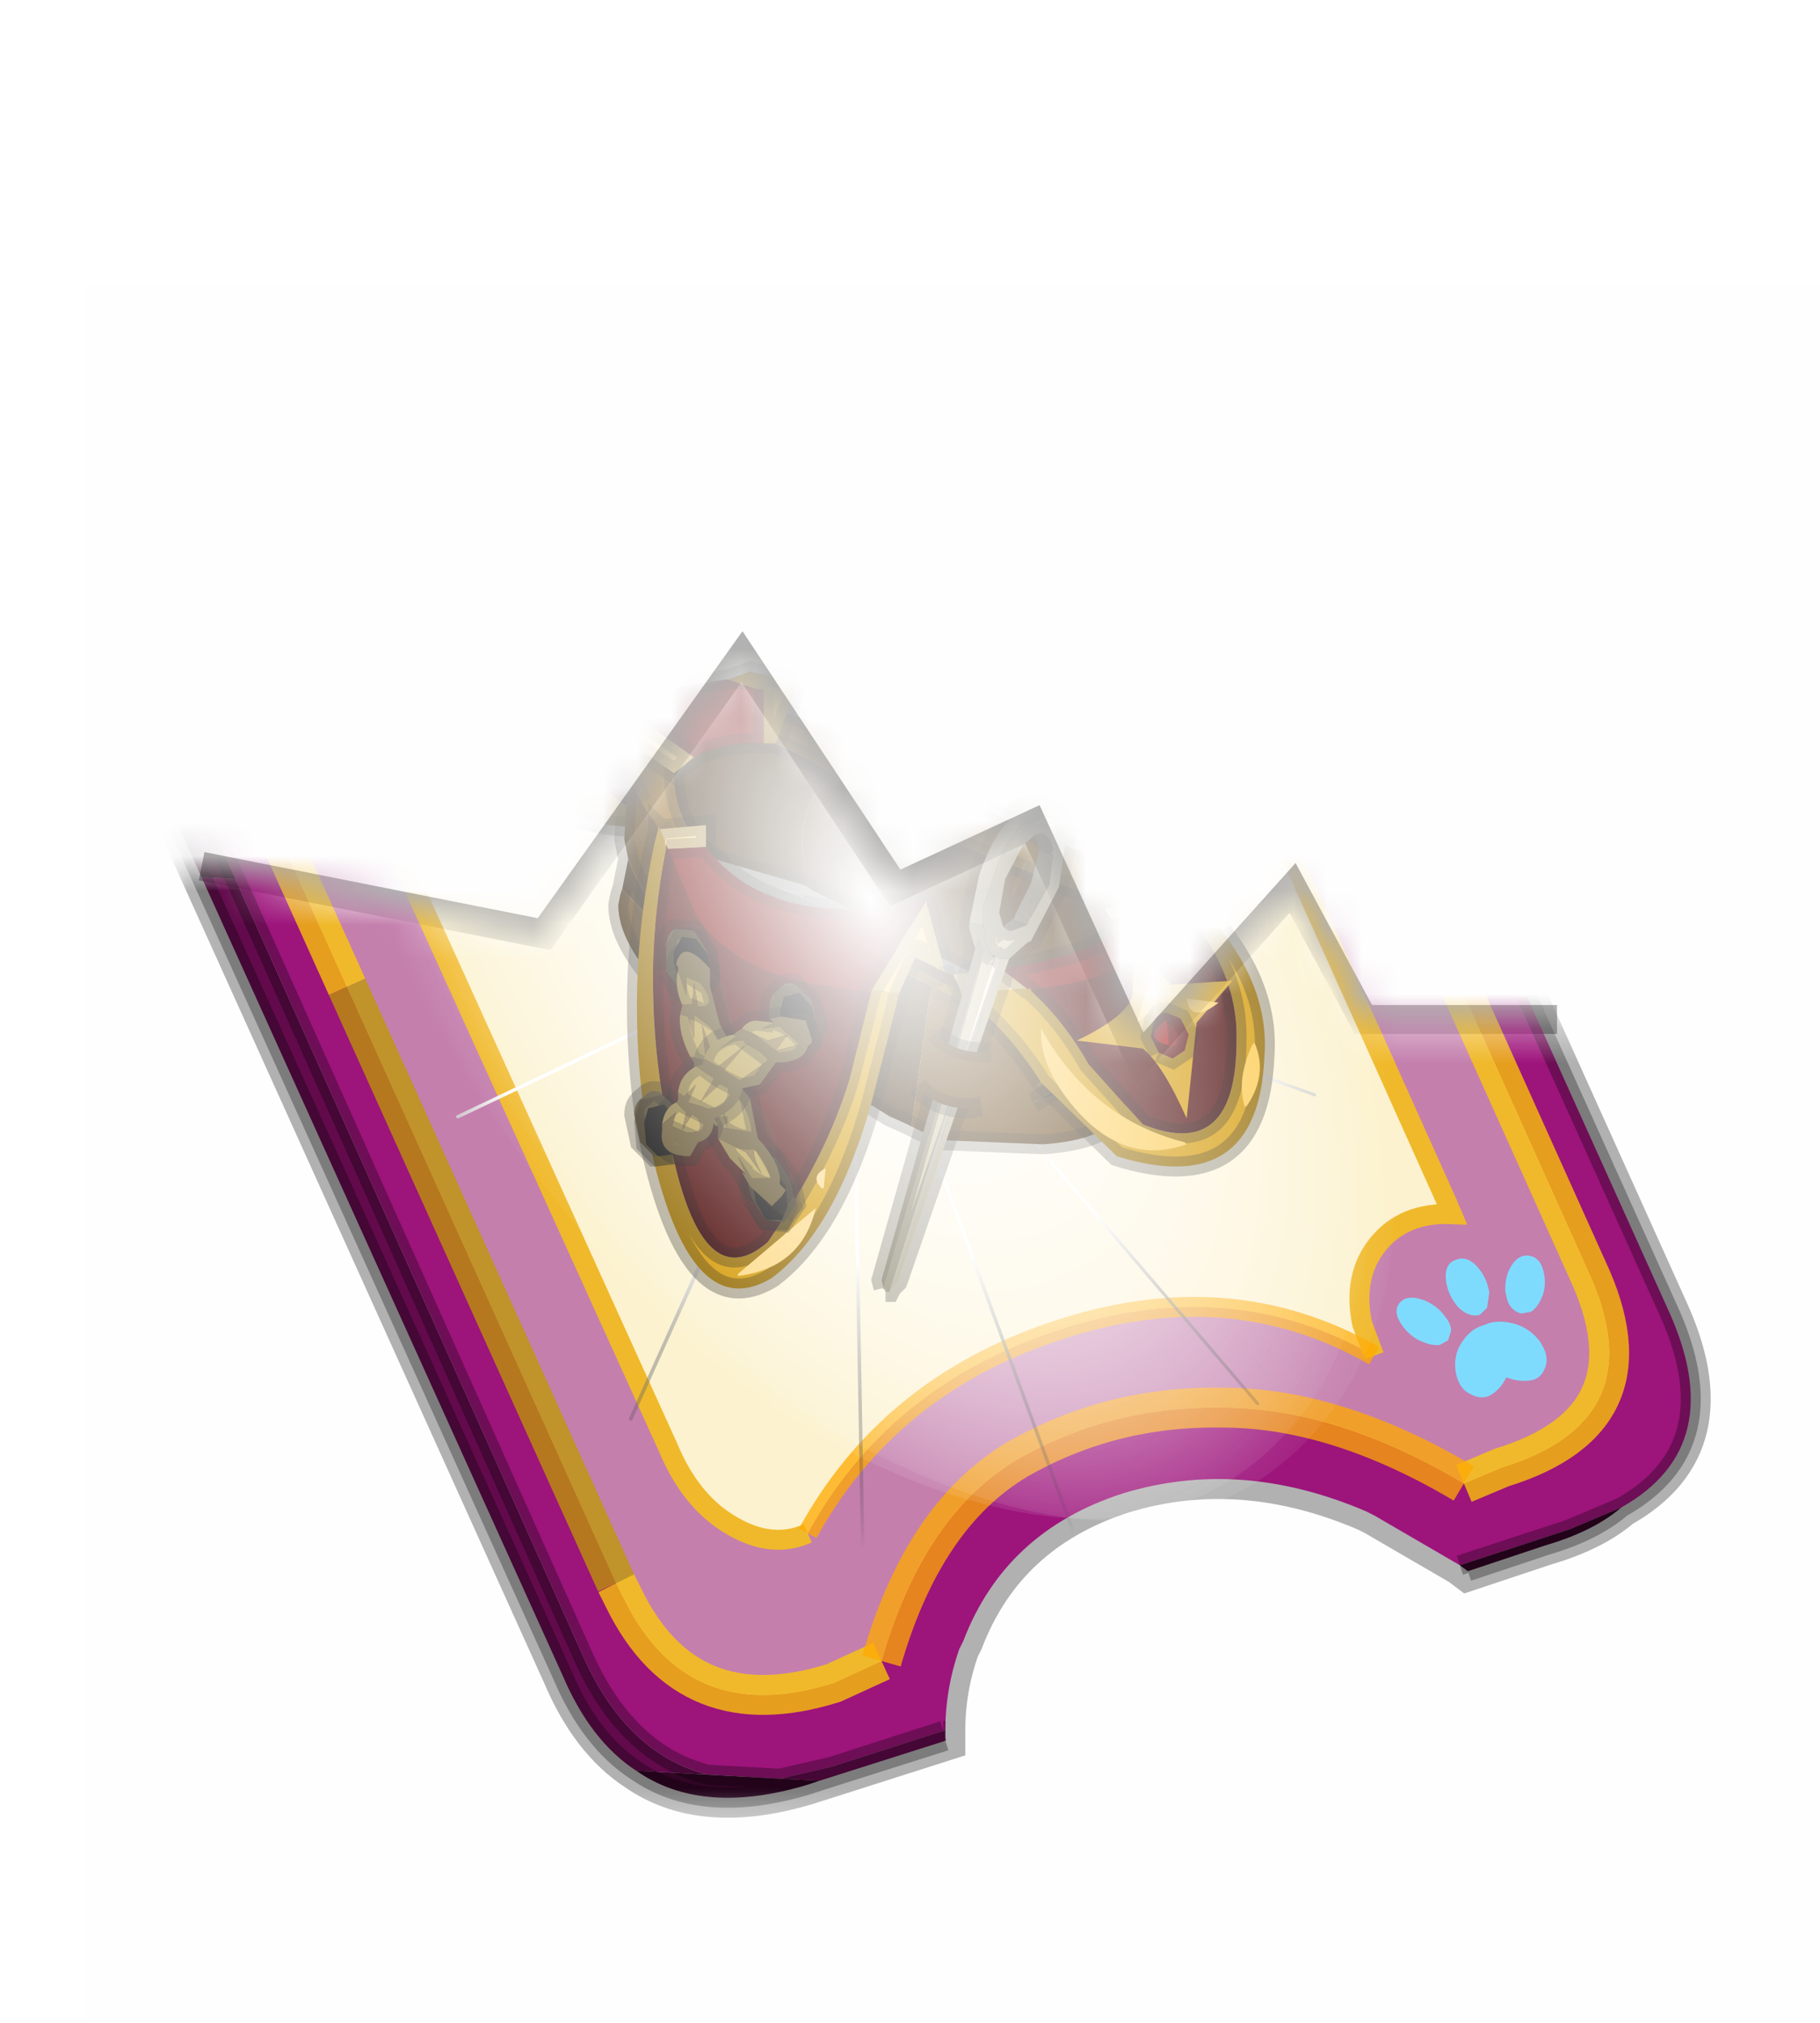 <?xml version='1.0' encoding='UTF-8'?>
<svg xmlns:xlink="http://www.w3.org/1999/xlink" xmlns="http://www.w3.org/2000/svg" version="1.1" width="63px" height="70px" viewBox="-2.977 -9.758 62.977 69.758"><defs><g id="c1"><path fill="#000000" fill-opacity="0.004" d="M0.0 0.0 L60.0 0.0 60.0 60.0 0.0 60.0 0.0 0.0"/><path fill="none" stroke="#000000" stroke-width="1.0" stroke-opacity="0.302" d="M4.0 20.1 L15.85 22.45 22.7 12.85 28.0 20.85 32.75 18.65 36.45 26.75 41.75 20.85 44.2 25.4 50.9 25.4"/></g><g id="c2"><path fill="#ffffff" stroke="none" d="M4.7 21.8 L14.7 23.8 20.5 15.85 25.05 22.45 29.0 20.55 32.0 27.3 36.5 22.45 38.55 26.3 46.15 26.3 50.05 30.85 50.05 49.65 7.5 49.65 3.9 22.15 4.7 21.8"/></g><g id="c3"><path fill="none" stroke="#000000" stroke-width="1.0" stroke-opacity="0.302" d="M6.45 5.5 L3.8 6.35 Q2.8 6.7 2.15 7.15 1.2 7.6 0.75 8.25 -0.45 9.75 0.7 12.25 L13.65 40.9 Q14.35 42.55 15.5 43.3 17.15 44.45 19.8 43.65 L23.25 42.55 23.25 42.35 23.25 42.3 Q23.25 41.25 23.6 40.25 L23.7 40.05 Q24.75 37.3 27.7 36.35 30.65 35.45 33.8 36.8 L34.0 36.9 36.15 38.15 36.35 38.3 38.3 37.65 Q39.5 37.3 40.2 36.7 42.95 35.15 41.35 31.7 L28.45 3.1 Q26.55 -1.0 22.3 0.4 L19.3 1.35 18.9 3.4 18.85 3.6 Q17.8 6.35 14.85 7.25 11.9 8.2 8.7 6.85 L8.5 6.75 6.45 5.5"/><path fill="#9d147b" stroke="none" d="M35.55 22.3 L28.25 6.1 27.75 4.95 Q26.05 1.25 21.6 2.85 20.8 5.65 18.85 7.6 17.0 9.45 14.2 9.8 11.45 9.95 9.0 8.8 L6.4 7.45 Q1.65 9.1 3.35 12.8 L8.25 23.65 15.0 38.6 15.2 39.0 Q16.8 42.25 20.45 41.1 L21.65 40.55 Q22.7 36.9 25.05 35.5 27.4 34.15 30.2 34.2 33.05 34.2 36.25 36.1 L37.2 35.7 Q41.1 34.5 39.35 30.75 L35.55 22.3 M19.3 1.35 L22.3 0.4 Q26.55 -1.0 28.45 3.1 L41.35 31.7 Q42.95 35.15 40.2 36.7 L38.9 37.25 36.15 38.15 34.0 36.9 33.8 36.8 Q30.65 35.45 27.7 36.35 24.75 37.3 23.7 40.05 L23.6 40.25 Q23.25 41.25 23.25 42.3 L23.2 42.3 20.4 43.2 19.1 43.5 17.3 43.4 Q15.3 42.9 14.2 40.5 L5.45 20.95 1.35 11.8 Q0.4 9.65 1.1 8.3 1.45 7.65 2.15 7.15 2.8 6.7 3.8 6.35 L6.45 5.5 8.5 6.75 8.7 6.85 Q11.9 8.2 14.85 7.25 17.8 6.35 18.85 3.6 L18.9 3.4 19.3 1.35"/><path fill="#c47fad" stroke="none" d="M28.25 6.1 L35.55 22.3 39.35 30.75 Q41.1 34.5 37.2 35.7 L36.25 36.1 Q33.05 34.2 30.2 34.2 27.4 34.15 25.05 35.5 22.7 36.9 21.65 40.55 L20.45 41.1 Q16.8 42.25 15.2 39.0 L15.0 38.6 8.25 23.65 3.35 12.8 Q1.65 9.1 6.4 7.45 L9.0 8.8 Q11.45 9.95 14.2 9.8 17.0 9.45 18.85 7.6 20.8 5.65 21.6 2.85 26.05 1.25 27.75 4.95 L28.25 6.1 M34.0 32.9 L33.7 32.1 Q33.45 30.9 34.1 30.1 34.75 29.3 35.95 29.35 L35.8 29.0 26.5 8.3 26.25 7.85 Q24.9 5.45 22.05 6.35 19.75 11.1 14.85 11.65 11.45 11.85 9.1 10.55 L9.55 11.6 Q9.8 12.8 9.15 13.6 8.4 14.45 7.1 14.4 L6.8 14.4 6.95 14.6 16.3 35.2 Q16.8 36.4 17.65 37.0 18.8 37.8 19.8 37.35 21.8 33.7 25.95 32.3 30.35 30.8 34.0 32.9"/><path fill="#fcf2cf" stroke="none" d="M22.05 6.35 Q24.9 5.45 26.25 7.85 L26.5 8.3 35.8 29.0 35.95 29.35 Q34.75 29.3 34.1 30.1 33.45 30.9 33.7 32.1 L34.0 32.9 Q30.35 30.8 25.95 32.3 21.8 33.7 19.8 37.35 18.8 37.8 17.65 37.0 16.8 36.4 16.3 35.2 L6.95 14.6 6.8 14.4 7.1 14.4 Q8.4 14.45 9.15 13.6 9.8 12.8 9.55 11.6 L9.1 10.55 Q11.45 11.85 14.85 11.65 19.75 11.1 22.05 6.35"/><path fill="#300525" stroke="none" d="M40.2 36.7 Q39.5 37.3 38.3 37.65 L36.35 38.3 36.15 38.15 38.9 37.25 40.2 36.7 M23.25 42.3 L23.25 42.35 23.2 42.3 23.25 42.3 M20.1 43.55 L19.8 43.65 Q17.15 44.45 15.5 43.3 L17.3 43.4 19.1 43.5 20.1 43.55 M4.6 20.9 L0.7 12.25 Q-0.45 9.75 0.75 8.25 L1.1 8.3 Q0.4 9.65 1.35 11.8 L5.45 20.95 4.6 20.9"/><path fill="#630a4c" stroke="none" d="M23.25 42.35 L23.25 42.55 20.1 43.55 19.1 43.5 20.4 43.2 23.2 42.3 23.25 42.35 M15.5 43.3 Q14.35 42.55 13.65 40.9 L4.6 20.9 5.45 20.95 14.2 40.5 Q15.3 42.9 17.3 43.4 L15.5 43.3 M0.75 8.25 Q1.2 7.6 2.15 7.15 1.45 7.65 1.1 8.3 L0.75 8.25"/><path fill="none" stroke="#bf9900" stroke-width="1.0" stroke-opacity="0.749" d="M28.25 6.1 L35.55 22.3 M15.0 38.6 L8.25 23.65"/><path fill="none" stroke="#000000" stroke-width="0.5" stroke-opacity="0.302" d="M19.3 1.35 L22.3 0.4 Q26.55 -1.0 28.45 3.1 L41.35 31.7 Q42.95 35.15 40.2 36.7 39.5 37.3 38.3 37.65 L36.35 38.3 M23.25 42.55 L20.1 43.55 19.8 43.65 Q17.15 44.45 15.5 43.3 14.35 42.55 13.65 40.9 L4.6 20.9 0.7 12.25 Q-0.45 9.75 0.75 8.25 1.2 7.6 2.15 7.15 2.8 6.7 3.8 6.35 L6.45 5.5 M1.1 8.3 Q1.45 7.65 2.15 7.15 M5.45 20.95 L1.35 11.8 Q0.4 9.65 1.1 8.3 M19.1 43.5 L17.3 43.4 Q15.3 42.9 14.2 40.5 L5.45 20.95 M23.2 42.3 L20.4 43.2 19.1 43.5 M23.25 42.3 L23.2 42.3 M40.2 36.7 L38.9 37.25 36.15 38.15"/><path fill="none" stroke="#ffcc00" stroke-width="1.0" stroke-opacity="0.749" d="M35.55 22.3 L39.35 30.75 Q41.1 34.5 37.2 35.7 L36.25 36.1 M21.65 40.55 L20.45 41.1 Q16.8 42.25 15.2 39.0 L15.0 38.6 M8.25 23.65 L3.35 12.8 Q1.65 9.1 6.4 7.45 M21.6 2.85 Q26.05 1.25 27.75 4.95 L28.25 6.1"/><path fill="none" stroke="#f0b92b" stroke-width="0.5" d="M22.05 6.35 Q24.9 5.45 26.25 7.85 L26.5 8.3 35.8 29.0 35.95 29.35 Q34.75 29.3 34.1 30.1 33.45 30.9 33.7 32.1 L34.0 32.9 M19.8 37.35 Q18.8 37.8 17.65 37.0 16.8 36.4 16.3 35.2 L6.95 14.6 6.8 14.4 7.1 14.4 Q8.4 14.45 9.15 13.6 9.8 12.8 9.55 11.6 L9.1 10.55"/><path fill="none" stroke="#ffaa00" stroke-width="1.0" stroke-opacity="0.749" d="M36.25 36.1 Q33.05 34.2 30.2 34.2 27.4 34.15 25.05 35.5 22.7 36.9 21.65 40.55 M6.4 7.45 L9.0 8.8 Q11.45 9.95 14.2 9.8 17.0 9.45 18.85 7.6 20.8 5.65 21.6 2.85"/><path fill="none" stroke="#ffaa00" stroke-width="0.5" stroke-opacity="0.749" d="M34.0 32.9 Q30.35 30.8 25.95 32.3 21.8 33.7 19.8 37.35 M9.1 10.55 Q11.45 11.85 14.85 11.65 19.75 11.1 22.05 6.35"/></g><g id="c4"><path fill="#7fdbfe" stroke="none" d="M10.75 4.9 Q10.75 4.6 10.9 4.35 11.25 3.45 11.95 2.75 13.3 1.5 14.35 2.1 15.4 2.7 14.95 4.45 14.7 5.4 14.1 6.15 L13.75 6.5 Q13.1 7.15 12.35 7.35 L11.4 7.2 Q10.95 6.9 10.75 6.4 10.5 5.75 10.75 4.9 M7.5 5.9 Q7.0 5.85 6.6 5.5 6.05 5.0 5.8 4.15 L5.7 3.6 Q5.55 2.65 5.8 1.7 6.25 0.0 7.5 0.0 L7.6 0.0 Q8.85 0.0 9.3 1.7 9.55 2.65 9.4 3.6 L9.3 4.15 8.5 5.5 7.6 5.9 7.5 5.9 M4.35 4.9 Q4.6 5.75 4.35 6.4 L3.7 7.2 2.75 7.35 Q2.0 7.15 1.35 6.5 L1.0 6.15 Q0.4 5.4 0.15 4.45 -0.3 2.7 0.75 2.1 1.8 1.5 3.15 2.75 3.85 3.45 4.2 4.35 L4.35 4.9 M5.5 13.7 Q4.45 13.9 3.65 12.95 2.75 12.0 3.2 10.25 3.7 8.5 5.25 7.6 6.4 6.9 7.55 7.0 8.75 6.9 9.9 7.6 11.45 8.5 11.95 10.25 12.35 12.0 11.5 12.95 10.7 13.9 9.65 13.7 8.55 13.5 7.55 12.6 6.55 13.5 5.5 13.7"/></g><g id="c5"><g><use transform="matrix(1.0,0.0,0.0,1.0,0.0,0.0)" xlink:href="#c4"/></g></g><radialGradient gradientUnits="userSpaceOnUse" r="819.2" cx="0" cy="0" spreadMethod="pad" gradientTransform="matrix(0.091,0.0,0.0,0.091,0.6,3.4)" id="gradient1"><stop offset="0.0" stop-color="#ffffff"/><stop offset="1.0" stop-color="#ffffff" stop-opacity="0.0"/></radialGradient><g id="c6"><path stroke="none" fill="url(#gradient1)" d="M36.65 -54.65 Q60.05 -42.0 69.75 -17.95 80.55 8.9 68.0 34.1 55.45 59.35 26.8 68.2 -1.8 77.05 -29.7 64.3 -57.6 51.6 -68.45 24.75 -79.3 -2.05 -66.75 -27.25 L-66.7 -27.3 Q-54.1 -52.5 -25.5 -61.4 3.1 -70.2 31.0 -57.5 L36.65 -54.65"/></g><g id="c7"><g><use transform="matrix(1.0,0.0,0.0,1.0,0.0,0.0)" xlink:href="#c6"/></g></g><radialGradient gradientUnits="userSpaceOnUse" r="819.2" cx="0" cy="0" spreadMethod="pad" gradientTransform="matrix(0.209,0.0,0.0,0.177,67.15,107.2)" id="gradient2"><stop offset="0.357" stop-color="#ffffff"/><stop offset="0.671" stop-opacity="0.0"/></radialGradient><g id="c8"><path fill="none" stroke-linejoin="round" stroke-linecap="round" stroke="url(#gradient2)" stroke-width="0.5" d="M136.55 165.8 L68.6 106.0 68.4 106.0 118.25 201.5 M68.2 105.7 L68.25 105.8 68.25 105.75 68.2 105.7 0.0 45.7 M68.25 105.8 L68.3 105.85 68.3 105.8 68.25 105.75 49.95 0.05 M0.05 97.7 L68.15 105.95 68.25 105.85 68.25 105.8 M68.3 105.85 L68.25 105.85 68.3 106.0 68.3 105.85 68.3 105.8 68.35 105.8 68.3 105.8 86.6 18.35 M50.0 193.2 L68.3 106.0 68.15 105.95 18.25 151.55 M68.4 106.0 L68.3 106.0 86.55 211.5 M68.4 106.0 L68.3 105.85 M68.6 106.0 L68.35 105.8 118.25 60.15 M136.6 114.25 L68.6 106.0 M68.2 105.7 L18.25 10.05"/></g><g id="c9"><g><use transform="matrix(1.0,0.0,0.0,1.0,0.0,0.0)" xlink:href="#c8"/></g></g><g id="c10"><g><use transform="matrix(1.0,0.0,0.0,1.0,0.0,0.0)" xlink:href="#c3"/></g><g><use transform="matrix(0.239,-0.087,0.1,0.234,34.25,31.15)" xlink:href="#c5"/></g><g><use transform="matrix(0.239,-0.087,0.1,0.234,4.25,10.3)" xlink:href="#c5"/></g><g><use transform="matrix(0.141,-0.038,0.111,0.226,20.25,20.65)" filter="url(#filter7)" xlink:href="#c7"/></g><g><use transform="matrix(-0.155,0.051,0.084,0.147,22.6,3.15)" filter="url(#filter8)" xlink:href="#c9"/></g></g><filter id="filter7"><feColorMatrix in="SourceGraphic" type="matrix" values="0.0 0.0 0.0 0.0 0.797 0.0 0.0 0.0 0.0 0.598 0.0 0.0 0.0 0.0 0.199 0.0 0.0 0.0 1.0 0.0" result="cxform"/><feComposite operator="in" in2="SourceGraphic" result="color-xform"/></filter><filter id="filter8"><feColorMatrix in="SourceGraphic" type="matrix" values="0.0 0.0 0.0 0.0 0.996 0.0 0.0 0.0 0.0 0.996 0.0 0.0 0.0 0.0 0.996 0.0 0.0 0.0 1.0 0.0" result="cxform"/><feComposite operator="in" in2="SourceGraphic" result="color-xform"/></filter><g id="c11"><path fill="none" stroke="#000000" stroke-width="1.0" stroke-opacity="0.302" d="M9.9 8.25 L10.25 8.35 10.3 8.4 9.9 8.5 9.7 8.45 9.65 8.45 9.6 8.1 9.9 8.25 M5.0 6.4 L3.95 5.65 6.15 6.25 6.25 6.3 6.3 6.3 7.35 6.85 5.3 6.5 5.2 6.5 5.1 6.45 5.0 6.4"/><path fill="#b88203" stroke="none" d="M5.25 1.35 L5.15 1.4 4.25 1.1 4.8 0.9 5.95 1.15 5.25 1.35"/><path fill="#650101" stroke="none" d="M5.15 1.4 L1.8 2.0 2.05 1.45 4.2 1.1 4.25 1.1 5.15 1.4"/><path fill="#330000" stroke="none" d="M5.15 1.4 L5.25 1.35 5.1 1.6 Q2.7 5.15 1.45 4.1 0.75 3.6 1.8 2.0 L5.15 1.4"/><path fill="#805800" stroke="none" d="M1.8 2.0 Q0.75 3.6 1.45 4.1 2.7 5.15 5.1 1.6 L5.25 1.35 5.95 1.15 Q5.8 2.2 3.6 4.15 L3.45 4.25 Q2.3 5.1 0.6 4.6 L0.5 4.55 Q0.15 3.8 0.95 2.1 L1.8 2.0"/><path fill="#fcc94b" stroke="none" d="M0.95 2.1 L0.55 1.5 2.05 1.45 1.8 2.0 0.95 2.1"/><path fill="#d49800" stroke="none" d="M0.55 1.5 L0.95 2.1 Q0.15 3.8 0.5 4.55 -0.55 3.7 0.55 1.5"/><path fill="none" stroke="#000000" stroke-width="0.5" stroke-opacity="0.302" d="M5.25 1.35 L5.15 1.4 1.8 2.0 2.05 1.45 0.55 1.5 Q-0.55 3.7 0.5 4.55 0.15 3.8 0.95 2.1 L1.8 2.0 M5.25 1.35 L5.95 1.15 4.8 0.9 4.25 1.1 5.15 1.4 M2.05 1.45 L4.2 1.1 4.25 1.1 M0.95 2.1 L0.55 1.5 M5.95 1.15 Q5.8 2.2 3.6 4.15 L3.45 4.25 Q2.3 5.1 0.6 4.6 L0.5 4.55"/><path fill="#804f00" stroke="none" d="M8.4 3.15 L8.5 3.2 9.75 3.9 12.15 5.05 13.75 5.65 14.05 5.75 14.55 5.95 14.65 6.05 14.9 6.2 Q15.8 7.0 15.8 7.85 L15.7 8.4 15.65 8.55 Q15.2 9.3 13.75 9.5 L13.4 9.55 13.2 9.55 12.7 9.6 10.7 9.35 10.1 9.15 9.5 8.85 10.0 8.55 12.05 9.1 12.35 9.1 13.75 8.75 13.8 8.75 Q14.5 8.35 14.5 7.85 14.5 7.25 13.75 6.75 L13.2 6.45 9.95 5.2 Q8.7 4.75 7.0 3.6 L6.9 3.5 Q5.25 2.4 3.95 2.4 L3.75 2.4 3.2 2.9 2.9 3.45 Q2.9 4.7 3.85 5.6 L4.6 6.2 5.15 6.45 7.2 7.3 8.15 7.7 8.8 8.0 8.25 8.25 6.65 7.45 6.5 7.35 5.0 6.6 3.3 5.55 3.25 5.55 2.95 5.3 Q1.95 4.25 1.75 3.4 L1.7 3.1 1.7 2.65 2.25 2.0 3.7 1.6 Q5.05 1.6 6.8 2.35 L8.4 3.15 M2.4 2.85 L3.4 2.45 3.75 2.4 3.4 2.45 2.4 2.85"/><path fill="#381e00" stroke="none" d="M6.9 3.5 L7.0 3.6 Q8.7 4.75 9.95 5.2 L9.3 5.75 Q8.75 6.35 8.75 6.9 L8.9 7.65 8.85 7.65 7.8 7.1 6.3 6.35 6.25 6.3 6.15 5.55 6.1 5.35 Q6.1 4.3 6.6 3.8 L6.9 3.5 M6.95 4.25 Q8.35 5.0 9.95 5.2 8.35 5.0 6.95 4.25"/><path fill="#2e1a00" stroke="none" d="M14.75 10.05 L14.3 11.55 14.2 11.95 13.9 11.5 13.4 11.3 12.65 11.45 11.9 11.7 12.9 11.15 13.75 10.75 14.75 10.05 M8.85 12.3 Q8.65 12.2 8.3 12.05 L7.9 11.8 7.3 11.5 6.9 11.35 7.45 10.75 Q8.25 9.65 8.25 8.35 L8.25 8.25 9.4 8.8 9.35 8.9 9.3 9.1 8.85 12.3 M1.6 6.35 L1.75 5.6 Q2.05 6.45 2.95 7.5 L2.2 7.0 1.6 6.35 M6.9 3.5 L6.6 3.8 Q6.1 4.3 6.1 5.35 L6.15 5.55 6.25 6.3 6.15 6.25 3.9 5.6 3.85 5.6 Q2.9 4.7 2.9 3.45 L3.2 2.9 3.75 2.4 3.95 2.4 Q5.25 2.4 6.9 3.5"/><path fill="#5e3500" stroke="none" d="M6.9 11.35 L6.55 11.15 6.05 10.9 6.0 10.9 5.9 10.85 3.75 9.7 Q3.8 9.05 4.3 7.9 L5.0 6.6 6.5 7.35 6.65 7.45 8.25 8.25 8.25 8.35 Q8.25 9.65 7.45 10.75 L6.9 11.35"/><path fill="#3d2100" stroke="none" d="M9.95 5.2 L13.2 6.45 13.75 6.75 Q14.5 7.25 14.5 7.85 14.5 8.35 13.8 8.75 L13.75 8.75 12.35 9.1 12.05 9.1 11.0 8.7 10.25 8.4 9.95 8.25 9.15 7.85 8.9 7.7 8.9 7.65 8.75 6.9 Q8.75 6.35 9.3 5.75 L9.95 5.2"/><path fill="#482a00" stroke="none" d="M3.75 9.7 L2.65 8.9 Q1.5 7.7 1.5 6.75 L1.55 6.5 1.6 6.35 2.2 7.0 2.95 7.5 Q2.05 6.45 1.75 5.6 L1.65 5.1 1.75 3.4 Q1.95 4.25 2.95 5.3 L3.25 5.55 3.3 5.55 5.0 6.6 4.3 7.9 Q3.8 9.05 3.75 9.7"/><path fill="#543000" stroke="none" d="M15.65 8.55 L15.2 9.55 14.85 9.95 14.75 10.05 13.75 10.75 12.9 11.15 11.9 11.7 12.65 11.45 13.4 11.3 13.9 11.5 14.2 11.95 14.1 12.0 Q13.65 12.65 12.15 12.75 L9.7 12.65 9.15 12.45 8.85 12.3 9.3 9.1 9.35 8.9 9.4 8.8 8.25 8.25 8.8 8.0 9.0 8.1 9.55 8.35 9.7 8.45 10.0 8.55 9.5 8.85 10.1 9.15 10.7 9.35 12.7 9.6 13.2 9.55 13.4 9.55 13.75 9.5 Q15.2 9.3 15.65 8.55 M13.75 9.9 Q13.3 9.95 13.0 10.2 L12.5 10.65 12.0 11.3 12.15 11.2 12.25 11.15 13.65 10.35 13.75 10.35 14.7 9.75 13.9 9.9 13.75 9.9"/><path fill="#754000" stroke="none" d="M13.75 9.9 L13.9 9.9 14.7 9.75 13.75 10.35 13.65 10.35 12.25 11.15 12.15 11.2 12.0 11.3 12.5 10.65 13.0 10.2 Q13.3 9.95 13.75 9.9"/><path fill="#99996f" stroke="none" d="M8.85 7.65 L8.9 7.65 8.9 7.7 8.85 7.65"/><path fill="none" stroke="#000000" stroke-width="0.5" stroke-opacity="0.302" d="M8.5 3.2 L9.75 3.9 12.15 5.05 13.75 5.65 14.05 5.75 14.55 5.95 14.65 6.05 14.9 6.2 Q15.8 7.0 15.8 7.85 L15.7 8.4 15.65 8.55 15.2 9.55 14.85 9.95 14.75 10.05 14.3 11.55 14.2 11.95 M14.1 12.0 Q13.65 12.65 12.15 12.75 L9.7 12.65 9.15 12.45 8.85 12.3 Q8.65 12.2 8.3 12.05 L7.9 11.8 7.3 11.5 6.9 11.35 6.55 11.15 6.05 10.9 6.0 10.9 5.9 10.85 3.75 9.7 2.65 8.9 Q1.5 7.7 1.5 6.75 L1.55 6.5 1.6 6.35 1.75 5.6 1.65 5.1 1.75 3.4 1.7 3.1 1.7 2.9 1.7 2.65 2.25 2.0 3.7 1.6 Q5.05 1.6 6.8 2.35 L8.4 3.15 M6.9 3.5 L7.0 3.6 Q8.7 4.75 9.95 5.2 L13.2 6.45 13.75 6.75 Q14.5 7.25 14.5 7.85 14.5 8.35 13.8 8.75 L13.75 8.75 12.35 9.1 12.05 9.1 10.0 8.55 9.7 8.45 9.55 8.35 9.0 8.1 8.8 8.0 8.15 7.7 7.2 7.3 5.15 6.45 4.6 6.2 3.85 5.6 3.9 5.6 6.15 6.25 6.25 6.3 6.3 6.35 7.8 7.1 8.85 7.65 8.9 7.7 9.15 7.85 9.95 8.25 10.25 8.4 11.0 8.7 12.05 9.1 M6.9 3.5 Q5.25 2.4 3.95 2.4 L3.75 2.4 3.2 2.9 2.9 3.45 Q2.9 4.7 3.85 5.6 M9.95 5.2 Q8.35 5.0 6.95 4.25 M3.75 2.4 L3.4 2.45 2.4 2.85 M1.75 5.6 Q2.05 6.45 2.95 7.5 M1.7 3.1 L1.7 2.65 M11.9 11.7 L12.9 11.15 13.75 10.75 14.75 10.05"/><path fill="none" stroke="#000000" stroke-width="0.5" stroke-opacity="0.153" d="M6.65 7.45 L7.25 7.75 M3.7 5.9 L4.35 6.3 M2.55 4.8 L2.95 5.3 3.05 5.4 M1.75 3.4 L2.1 4.15 M15.35 8.9 L15.65 8.55 M13.95 9.45 L14.7 9.25 M12.4 9.6 L12.7 9.6 13.2 9.55 M10.85 9.4 L11.6 9.55 M7.95 8.1 L8.25 8.25 8.65 8.45 M9.5 8.85 L10.05 9.1 M5.1 6.65 L5.85 7.05"/><path fill="#d49800" stroke="none" d="M8.5 9.15 L7.85 11.7 Q6.95 14.9 5.35 16.1 3.2 17.4 2.2 12.3 1.65 8.75 2.4 5.25 L2.5 4.85 2.5 4.8 2.55 4.85 2.7 5.25 2.7 5.35 Q2.1 8.4 2.6 11.5 3.35 16.85 5.25 15.2 6.75 13.0 7.3 11.1 L7.85 8.9 8.05 8.9 8.15 8.9 8.3 8.95 8.4 8.95 8.55 8.95 8.5 9.1 8.45 9.1 8.5 9.15 M2.55 4.85 L2.5 4.85 2.55 4.85"/><path fill="#fdd882" stroke="none" d="M2.55 4.85 L3.7 4.75 3.7 5.3 2.75 5.35 2.7 5.25 2.55 4.85"/><path fill="#700000" stroke="none" d="M3.7 5.3 Q5.25 7.35 8.85 6.7 L9.2 6.65 9.2 6.7 8.85 7.25 7.85 8.9 7.55 8.9 6.2 8.7 Q4.25 8.25 3.45 7.0 L2.75 5.35 3.7 5.3"/><path fill="#450000" stroke="none" d="M2.7 5.35 L2.75 5.35 3.45 7.0 Q4.25 8.25 6.2 8.7 L7.55 8.9 7.85 8.9 7.3 11.1 Q6.75 13.0 5.25 15.2 3.35 16.85 2.6 11.5 2.1 8.4 2.7 5.35"/><path fill="#730000" stroke="none" d="M2.7 5.25 L2.75 5.35 2.7 5.35 2.7 5.25"/><path fill="#fcc94b" stroke="none" d="M9.2 6.65 L9.2 6.6 9.7 8.45 8.95 8.05 8.55 8.95 8.4 8.95 8.3 8.95 8.15 8.9 8.05 8.9 7.85 8.9 8.85 7.25 9.2 6.7 9.2 6.65 M8.5 9.1 L8.5 9.15 8.45 9.1 8.5 9.1 M8.95 8.05 L9.1 7.65 8.95 8.05"/><path fill="none" stroke="#000000" stroke-width="0.5" stroke-opacity="0.302" d="M8.5 9.15 L7.85 11.7 Q6.95 14.9 5.35 16.1 3.2 17.4 2.2 12.3 1.65 8.75 2.4 5.25 L2.5 4.85 2.5 4.8 2.55 4.85 3.7 4.75 3.7 5.3 Q5.25 7.35 8.85 6.7 L9.2 6.65 9.2 6.6 9.7 8.45 8.95 8.05 8.55 8.95 8.5 9.1 8.5 9.15 M2.75 5.35 L3.7 5.3 M2.7 5.25 L2.7 5.35 2.75 5.35 M7.55 8.9 L7.85 8.9 8.85 7.25 9.2 6.7 9.2 6.65 M2.5 4.85 L2.55 4.85 M7.85 8.9 L7.3 11.1 Q6.75 13.0 5.25 15.2 3.35 16.85 2.6 11.5 2.1 8.4 2.7 5.35 M9.1 7.65 L8.95 8.05"/><path fill="#fdd882" stroke="none" d="M4.5 16.0 L6.45 14.35 Q6.1 15.85 4.5 16.05 L4.5 16.0"/><path fill="#fdd882" stroke="none" d="M6.65 13.85 L6.6 13.85 Q6.3 13.55 6.7 13.35 L6.65 13.85"/><path fill="#5b4a24" stroke="none" d="M6.25 10.3 L6.5 9.8 6.35 9.15 5.95 8.75 Q5.7 8.65 5.55 8.85 5.3 9.0 5.3 9.3 5.25 9.65 5.45 10.0 L5.8 10.35 6.25 10.3"/><path fill="none" stroke="#000000" stroke-width="0.5" stroke-opacity="0.302" d="M6.25 10.3 L6.5 9.8 6.35 9.15 5.95 8.75 Q5.7 8.65 5.55 8.85 5.3 9.0 5.3 9.3 5.25 9.65 5.45 10.0 L5.8 10.35 6.25 10.3"/><path fill="#000000" stroke="none" d="M6.3 10.2 L6.5 9.8 6.35 9.3 6.05 8.95 5.65 9.05 5.55 9.4 5.6 9.95 5.9 10.25 6.3 10.2"/><path fill="none" stroke="#000000" stroke-width="0.5" stroke-opacity="0.302" d="M6.3 10.2 L6.5 9.8 6.35 9.3 6.05 8.95 5.65 9.05 5.55 9.4 5.6 9.95 5.9 10.25 6.3 10.2"/><path fill="#5b4a24" stroke="none" d="M2.7 8.4 L2.7 7.75 Q2.75 7.4 2.95 7.35 L3.4 7.4 3.75 7.95 3.8 8.6 3.5 9.0 3.1 8.95 2.7 8.4"/><path fill="none" stroke="#000000" stroke-width="0.5" stroke-opacity="0.302" d="M2.7 8.4 L2.7 7.75 Q2.75 7.4 2.95 7.35 L3.4 7.4 3.75 7.95 3.8 8.6 3.5 9.0 3.1 8.95 2.7 8.4"/><path fill="#000000" stroke="none" d="M2.95 8.4 Q2.85 8.15 2.9 7.9 L3.1 7.55 3.45 7.6 3.75 8.0 3.8 8.55 3.6 8.85 3.2 8.8 2.95 8.4"/><path fill="none" stroke="#000000" stroke-width="0.5" stroke-opacity="0.302" d="M2.95 8.4 Q2.85 8.15 2.9 7.9 L3.1 7.55 3.45 7.6 3.75 8.0 3.8 8.55 3.6 8.85 3.2 8.8 2.95 8.4"/><path fill="#5b4a24" stroke="none" d="M4.85 14.1 Q4.7 13.75 4.8 13.4 L5.0 13.0 5.45 13.1 5.8 13.6 5.95 14.25 5.65 14.7 5.2 14.65 4.85 14.1"/><path fill="none" stroke="#000000" stroke-width="0.5" stroke-opacity="0.302" d="M4.85 14.1 Q4.7 13.75 4.8 13.4 L5.0 13.0 5.45 13.1 5.8 13.6 5.95 14.25 5.65 14.7 5.2 14.65 4.85 14.1"/><path fill="#000000" stroke="none" d="M4.95 14.2 L4.85 13.65 5.05 13.35 5.4 13.4 5.7 13.8 5.75 14.3 5.6 14.65 5.2 14.65 4.95 14.2"/><path fill="none" stroke="#000000" stroke-width="0.5" stroke-opacity="0.302" d="M4.95 14.2 L4.85 13.65 5.05 13.35 5.4 13.4 5.7 13.8 5.75 14.3 5.6 14.65 5.2 14.65 4.95 14.2"/><path fill="#5b4a24" stroke="none" d="M2.85 13.0 L3.1 12.5 2.95 11.85 2.55 11.45 Q2.3 11.35 2.15 11.55 1.9 11.7 1.9 12.0 L2.05 12.7 2.4 13.05 2.85 13.0"/><path fill="none" stroke="#000000" stroke-width="0.5" stroke-opacity="0.302" d="M2.85 13.0 L3.1 12.5 2.95 11.85 2.55 11.45 Q2.3 11.35 2.15 11.55 1.9 11.7 1.9 12.0 L2.05 12.7 2.4 13.05 2.85 13.0"/><path fill="#000000" stroke="none" d="M2.9 13.0 L3.1 12.6 2.95 12.1 2.65 11.75 2.25 11.85 2.15 12.2 2.2 12.75 2.5 13.05 2.9 13.0"/><path fill="none" stroke="#000000" stroke-width="0.5" stroke-opacity="0.302" d="M2.9 13.0 L3.1 12.6 2.95 12.1 2.65 11.75 2.25 11.85 2.15 12.2 2.2 12.75 2.5 13.05 2.9 13.0"/><path fill="#2b2211" fill-opacity="0.302" d="M3.6 9.7 L3.55 9.7 3.4 8.8 3.45 8.75 3.45 8.65 Q3.5 7.95 4.2 8.8 L4.25 9.2 4.5 10.2 Q4.95 11.0 4.85 11.55 L5.2 12.05 Q5.55 12.5 5.45 13.05 6.05 13.65 6.05 14.15 L6.15 14.35 6.05 14.45 5.85 14.7 5.25 14.25 5.05 13.9 5.15 13.95 4.75 13.6 4.5 13.0 4.4 12.7 4.35 12.7 Q3.85 12.0 3.85 11.3 L3.85 11.15 3.75 11.0 Q3.4 10.4 3.5 9.9 L3.6 9.7"/><path fill="#2b2211" fill-opacity="0.302" d="M3.2 11.8 L3.15 11.85 Q2.85 12.05 2.8 12.4 L2.8 12.5 2.8 12.6 Q2.65 13.3 3.45 13.25 L3.65 12.9 4.15 12.25 4.9 11.4 Q4.9 11.35 5.3 11.25 L5.85 10.6 Q6.5 10.6 6.65 10.15 L6.8 10.05 6.75 9.95 6.65 9.55 6.0 9.45 5.75 9.5 5.85 9.55 5.35 9.6 Q5.15 9.6 4.95 9.75 L4.85 10.0 4.8 9.95 Q4.15 10.1 3.9 10.7 L3.9 10.85 3.75 10.9 Q3.25 11.15 3.2 11.65 L3.2 11.8"/><path fill="#b19741" stroke="none" d="M4.0 12.6 L4.3 13.1 4.7 13.5 4.5 13.05 4.85 13.6 5.35 13.6 4.95 12.9 Q4.8 12.9 5.1 13.5 L4.7 12.95 4.0 12.6 M3.0 8.4 Q2.9 8.8 3.1 9.25 L3.35 9.25 3.4 8.7 3.5 9.3 3.65 9.3 Q3.95 9.2 3.55 8.7 L3.2 8.55 3.2 9.0 3.0 8.4 M3.05 9.5 Q3.0 9.95 3.3 10.55 L3.7 10.65 3.6 9.75 3.95 10.75 4.1 10.75 Q4.25 10.35 3.8 9.8 L3.4 9.5 3.4 10.1 3.25 9.55 3.05 9.5 M3.4 10.9 Q3.4 11.6 3.95 12.3 L4.0 12.25 Q3.7 11.85 3.65 11.3 L4.15 12.35 4.25 12.35 4.85 12.45 Q4.8 11.85 4.3 11.3 4.1 11.15 3.95 11.15 L4.25 12.35 3.8 11.05 3.4 10.9"/><path fill="#7c642e" stroke="none" d="M3.95 12.3 L4.0 12.3 4.0 12.6 4.7 12.95 5.1 13.5 Q4.8 12.9 4.95 12.9 L5.35 13.6 4.85 13.6 4.5 13.05 4.7 13.5 4.6 13.45 4.8 13.8 5.35 14.3 5.6 14.05 5.7 13.9 5.55 13.75 Q5.6 13.25 5.0 12.6 L4.8 11.6 4.4 11.1 Q4.55 10.6 4.05 9.75 L3.8 8.8 3.8 8.35 Q3.1 7.55 2.95 8.25 L3.0 8.3 3.0 8.4 3.2 9.0 3.2 8.55 3.55 8.7 Q3.95 9.2 3.65 9.3 L3.5 9.3 3.4 8.7 3.35 9.25 3.1 9.25 3.1 9.3 3.05 9.5 3.25 9.55 3.4 10.1 3.4 9.5 3.8 9.8 Q4.25 10.35 4.1 10.75 L3.95 10.75 3.6 9.75 3.7 10.65 3.3 10.55 3.4 10.7 3.4 10.9 3.8 11.05 4.25 12.35 3.95 11.15 Q4.1 11.15 4.3 11.3 4.8 11.85 4.85 12.45 L4.25 12.35 4.15 12.35 3.65 11.3 Q3.7 11.85 4.0 12.25 L3.95 12.3 M4.05 9.75 Q3.5 9.35 3.1 9.3 3.5 9.35 4.05 9.75 M4.4 11.1 L3.4 10.7 4.4 11.1 M3.8 8.8 L3.0 8.3 3.8 8.8 M5.0 12.6 Q4.55 12.75 4.0 12.3 4.55 12.75 5.0 12.6 M5.55 13.75 Q5.2 14.0 4.6 13.45 5.2 14.0 5.55 13.75"/><path fill="none" stroke="#000000" stroke-width="0.5" stroke-opacity="0.302" d="M3.95 12.3 L4.0 12.3 4.0 12.6 4.3 13.1 4.7 13.5 4.6 13.45 4.8 13.8 5.35 14.3 5.6 14.05 5.7 13.9 5.55 13.75 Q5.6 13.25 5.0 12.6 L4.8 11.6 4.4 11.1 Q4.55 10.6 4.05 9.75 L3.8 8.8 3.8 8.35 Q3.1 7.55 2.95 8.25 L3.0 8.3 3.0 8.4 Q2.9 8.8 3.1 9.25 L3.1 9.3 3.05 9.5 Q3.0 9.95 3.3 10.55 L3.4 10.7 3.4 10.9 Q3.4 11.6 3.95 12.3 M3.0 8.3 L3.8 8.8 M3.4 10.7 L4.4 11.1 M3.1 9.3 Q3.5 9.35 4.05 9.75 M4.6 13.45 Q5.2 14.0 5.55 13.75 M4.0 12.3 Q4.55 12.75 5.0 12.6"/><path fill="#b19741" stroke="none" d="M2.6 12.25 Q2.65 11.85 2.95 11.7 L3.2 11.95 3.1 12.4 3.35 12.0 3.5 12.1 Q3.7 12.5 3.2 12.45 L2.85 12.3 2.95 11.95 2.6 12.25 M3.0 11.45 Q3.05 11.0 3.45 10.8 L3.9 11.1 3.55 11.7 4.05 11.25 4.25 11.35 Q4.25 11.85 3.75 11.85 L3.25 11.7 3.45 11.25 3.15 11.55 3.0 11.45 M3.65 10.6 Q3.8 10.1 4.4 10.0 L4.45 10.05 3.9 10.45 Q4.4 10.1 4.65 10.15 L4.7 10.25 Q5.1 10.4 5.25 10.65 L4.55 11.15 4.15 10.9 4.7 10.25 4.0 10.8 3.65 10.6 M4.6 9.85 Q4.75 9.65 4.95 9.65 L5.4 9.7 5.1 9.85 5.55 9.8 6.05 10.25 5.45 10.4 5.75 10.0 5.25 10.15 4.6 9.85"/><path fill="#7c642e" stroke="none" d="M5.4 9.7 L5.3 9.6 5.6 9.55 6.2 9.65 6.35 10.1 6.35 10.2 6.25 10.3 Q6.15 10.7 5.45 10.7 L5.05 11.25 4.6 11.35 Q4.55 11.85 3.9 12.1 3.9 12.6 3.5 12.7 L3.3 13.05 Q2.5 13.05 2.6 12.4 L2.6 12.3 2.6 12.25 2.95 11.95 2.85 12.3 3.2 12.45 Q3.7 12.5 3.5 12.1 L3.35 12.0 3.1 12.4 3.2 11.95 2.95 11.7 3.0 11.65 3.0 11.45 3.15 11.55 3.45 11.25 3.25 11.7 3.75 11.85 Q4.25 11.85 4.25 11.35 L4.05 11.25 3.55 11.7 3.9 11.1 3.45 10.8 3.6 10.75 3.65 10.6 4.0 10.8 4.7 10.25 4.15 10.9 4.55 11.15 5.25 10.65 Q5.1 10.4 4.7 10.25 L4.65 10.15 Q4.4 10.1 3.9 10.45 L4.45 10.05 4.4 10.0 4.45 9.95 4.6 9.85 5.25 10.15 5.75 10.0 5.45 10.4 6.05 10.25 5.55 9.8 5.1 9.85 5.4 9.7 M5.45 10.7 L4.45 9.95 5.45 10.7 M6.25 10.3 Q5.95 9.75 5.3 9.6 5.95 9.75 6.25 10.3 M3.5 12.7 L2.6 12.3 3.5 12.7 M3.9 12.1 L3.0 11.65 3.9 12.1 M4.6 11.35 Q4.05 11.15 3.6 10.75 4.05 11.15 4.6 11.35"/><path fill="none" stroke="#000000" stroke-width="0.5" stroke-opacity="0.302" d="M5.4 9.7 L5.3 9.6 5.6 9.55 6.2 9.65 6.35 10.1 6.35 10.2 6.25 10.3 Q6.15 10.7 5.45 10.7 L5.05 11.25 4.6 11.35 Q4.55 11.85 3.9 12.1 3.9 12.6 3.5 12.7 L3.3 13.05 Q2.5 13.05 2.6 12.4 L2.6 12.3 2.6 12.25 Q2.65 11.85 2.95 11.7 L3.0 11.65 3.0 11.45 Q3.05 11.0 3.45 10.8 L3.6 10.75 3.65 10.6 Q3.8 10.1 4.4 10.0 L4.45 9.95 4.6 9.85 Q4.75 9.65 4.95 9.65 L5.4 9.7 M4.45 9.95 L5.45 10.7 M3.6 10.75 Q4.05 11.15 4.6 11.35 M3.0 11.65 L3.9 12.1 M2.6 12.3 L3.5 12.7 M5.3 9.6 Q5.95 9.75 6.25 10.3"/><path fill="#fdd882" stroke="none" d="M13.85 7.1 L13.7 6.85 15.75 6.5 15.55 6.75 15.55 6.8 13.85 7.1 M10.1 8.95 L9.9 8.5 11.1 8.35 11.75 8.85 10.1 8.95"/><path fill="#730000" stroke="none" d="M15.55 6.8 L15.55 6.75 15.6 6.75 15.55 6.8"/><path fill="#d49800" stroke="none" d="M15.55 6.75 L15.75 6.5 15.75 6.45 15.8 6.5 16.0 6.7 Q17.85 8.55 17.7 10.55 17.55 14.15 14.0 13.05 L12.1 11.2 Q11.25 9.85 10.1 9.0 L10.05 8.9 10.1 8.95 11.75 8.85 11.85 8.9 11.75 8.85 11.85 8.85 11.85 8.9 11.9 8.95 11.95 9.0 Q12.7 9.7 13.3 10.75 L14.65 12.25 Q17.0 13.2 17.0 10.15 17.05 8.4 15.6 6.75 L15.55 6.75 M15.8 6.5 L15.75 6.5 15.8 6.5 M10.1 9.0 L10.1 8.95 10.1 9.0"/><path fill="#450000" stroke="none" d="M15.55 6.8 L15.6 6.75 Q17.05 8.4 17.0 10.15 17.0 13.2 14.65 12.25 L13.3 10.75 Q12.7 9.7 11.95 9.0 L11.9 8.95 11.85 8.9 11.85 8.85 11.9 8.85 Q13.95 8.65 14.9 7.8 L15.55 6.8"/><path fill="#700000" stroke="none" d="M13.85 7.1 L15.55 6.8 14.9 7.8 Q13.95 8.65 11.9 8.85 L11.85 8.85 11.75 8.85 11.1 8.35 Q14.15 7.9 13.85 7.1"/><path fill="none" stroke="#000000" stroke-width="0.5" stroke-opacity="0.302" d="M15.75 6.5 L13.7 6.85 13.85 7.1 15.55 6.8 15.6 6.75 Q17.05 8.4 17.0 10.15 17.0 13.2 14.65 12.25 L13.3 10.75 Q12.7 9.7 11.95 9.0 L11.9 8.95 11.85 8.9 11.75 8.85 11.1 8.35 Q14.15 7.9 13.85 7.1 M15.75 6.5 L15.75 6.45 15.8 6.5 16.0 6.7 Q17.85 8.55 17.7 10.55 17.55 14.15 14.0 13.05 L12.1 11.2 Q11.25 9.85 10.1 9.0 L10.05 8.9 10.1 8.95 9.9 8.5 11.1 8.35 M15.6 6.75 L15.55 6.75 M10.1 8.95 L10.1 9.0 M15.75 6.5 L15.8 6.5 M11.85 8.85 L11.75 8.85 M11.85 8.9 L11.85 8.85"/><path fill="#fcc94b" stroke="none" d="M15.7 12.7 L15.75 12.75 Q14.2 13.3 12.95 11.85 12.05 10.8 12.1 9.85 13.35 12.1 15.7 12.7"/><path fill="#fcc94b" stroke="none" d="M17.25 11.8 L17.2 11.8 Q17.0 11.1 17.4 10.25 L17.45 10.2 Q17.8 11.0 17.25 11.8"/><path fill="#d49800" stroke="none" d="M14.65 10.35 Q15.15 10.75 15.75 12.1 L16.0 9.7 16.9 8.65 15.35 8.75 14.4 7.7 14.4 8.95 Q14.35 9.5 13.0 10.15 L14.65 10.35"/><path fill="#730000" stroke="none" d="M15.05 10.45 L14.85 10.05 14.95 9.6 Q15.05 9.45 15.25 9.45 L15.6 9.6 15.8 10.0 15.7 10.4 15.4 10.6 15.05 10.45"/><path fill="none" stroke="#000000" stroke-width="0.5" stroke-opacity="0.302" d="M15.05 10.45 L15.4 10.6 15.7 10.4 15.8 10.0 15.6 9.6 15.25 9.45 Q15.05 9.45 14.95 9.6 L14.85 10.05 15.05 10.45"/><path fill="#c90000" stroke="none" d="M15.3 10.25 L15.25 10.25 Q14.65 10.1 15.2 9.65 L15.25 9.65 15.3 10.25"/><path fill="#fcc94b" stroke="none" d="M14.5 9.7 L14.85 8.55 14.9 8.55 Q15.15 9.3 14.5 9.7"/><path fill="#fcc94b" stroke="none" d="M16.55 9.2 Q15.85 9.75 15.75 9.1 L16.55 9.2"/><path fill="#fcc94b" stroke="none" d="M1.85 1.95 L3.4 3.05 2.9 3.45 0.95 2.1 1.85 1.95"/><path fill="#700000" stroke="none" d="M1.85 1.95 Q3.4 1.25 5.15 1.35 L5.15 2.7 Q4.1 2.65 3.4 3.05 L1.85 1.95"/><path fill="#b88203" stroke="none" d="M5.15 2.7 L5.15 1.35 6.0 1.2 5.45 2.7 5.15 2.7"/><path fill="none" stroke="#000000" stroke-width="0.5" stroke-opacity="0.302" d="M1.85 1.95 L3.4 3.05 Q4.1 2.65 5.15 2.7 L5.15 1.35 M6.0 1.2 L5.45 2.7 5.15 2.7 M0.95 2.1 L2.9 3.45 3.4 3.05"/><path fill="#f5ebc4" stroke="none" d="M11.15 4.8 L11.25 4.7 11.5 4.4 Q11.8 4.2 12.05 4.25 L12.25 4.3 12.2 4.3 Q11.95 4.35 11.65 4.65 L11.6 4.7 11.5 4.85 11.15 4.8"/><path fill="#cbc3a2" stroke="none" d="M12.5 4.3 L12.75 4.9 12.75 4.95 12.55 6.3 11.85 7.65 11.75 7.7 11.3 8.1 11.1 8.1 11.05 8.1 11.0 8.05 10.95 8.05 8.3 16.45 8.2 16.45 8.15 16.35 10.65 7.9 10.9 8.05 10.95 8.05 10.9 8.0 Q10.7 7.9 10.7 7.4 L10.65 7.35 10.65 7.25 10.65 6.8 10.9 6.05 11.2 5.25 11.5 4.85 11.6 4.7 11.65 4.65 Q11.95 4.35 12.2 4.3 L12.25 4.3 12.3 4.25 12.5 4.3 M12.4 5.5 L12.35 5.45 12.4 5.4 Q12.35 5.0 12.1 4.95 L11.95 5.0 11.65 5.25 11.2 6.1 11.05 6.95 11.15 7.3 11.3 7.4 11.35 7.4 11.75 7.25 11.8 7.1 11.85 7.05 12.3 6.25 12.4 5.5"/><path fill="#696454" stroke="none" d="M12.05 5.4 L12.05 5.3 11.95 5.0 12.1 4.95 Q12.35 5.0 12.4 5.4 L12.35 5.45 12.4 5.5 12.05 5.4 M11.15 7.3 L11.4 7.1 11.75 7.25 11.35 7.4 11.3 7.4 11.15 7.3"/><path fill="#e3dab5" stroke="none" d="M10.3 7.2 L10.55 6.0 Q10.8 5.25 11.15 4.8 L11.5 4.85 11.2 5.25 10.9 6.05 10.65 6.8 10.65 7.25 10.3 7.2"/><path fill="#857f6a" stroke="none" d="M12.05 5.4 L12.4 5.5 12.3 6.25 11.85 7.05 11.8 7.1 11.75 7.25 11.4 7.1 11.45 7.05 11.45 7.0 11.85 6.2 12.05 5.4"/><path fill="#c2ba9b" stroke="none" d="M10.45 7.85 L10.3 7.35 10.3 7.25 10.3 7.2 10.65 7.25 10.65 7.35 10.7 7.4 Q10.7 7.9 10.9 8.0 L10.9 8.05 10.65 7.9 10.6 7.8 10.55 7.6 10.45 7.85"/><path fill="#aba488" stroke="none" d="M8.15 16.35 L8.1 16.15 10.45 7.85 10.55 7.6 10.6 7.8 10.65 7.9 8.15 16.35"/><path fill="#f7edc5" stroke="none" d="M11.3 8.1 L8.5 16.2 8.35 16.35 11.1 8.1 11.3 8.1"/><path fill="#fbf4e1" stroke="none" d="M8.35 16.35 L8.3 16.45 10.95 8.05 11.0 8.05 11.05 8.1 11.1 8.1 8.35 16.35"/><path fill="none" stroke="#000000" stroke-width="0.5" stroke-opacity="0.302" d="M12.25 4.3 L12.3 4.25 12.4 4.25 12.5 4.3 12.75 4.9 12.75 4.95 12.55 6.3 11.85 7.65 11.75 7.7 11.3 8.1 8.5 16.2 8.35 16.35 8.3 16.45 8.2 16.45 M8.15 16.35 L8.1 16.15 10.45 7.85 10.3 7.35 10.3 7.25 10.3 7.2 10.55 6.0 Q10.8 5.25 11.15 4.8 L11.25 4.7 11.5 4.4 Q11.8 4.2 12.05 4.25 L12.25 4.3 12.3 4.25 12.5 4.3 M11.5 4.85 L11.6 4.7 11.65 4.65 Q11.95 4.35 12.2 4.3 L12.25 4.3 M11.95 5.0 L12.05 5.3 12.05 5.4 M12.4 5.5 L12.35 5.45 12.4 5.4 Q12.35 5.0 12.1 4.95 L11.95 5.0 11.65 5.25 11.2 6.1 11.05 6.95 11.15 7.3 11.4 7.1 11.45 7.05 11.45 7.0 11.85 6.2 12.05 5.4 M10.65 7.25 L10.65 6.8 10.9 6.05 11.2 5.25 11.5 4.85 M11.75 7.25 L11.8 7.1 11.85 7.05 12.3 6.25 12.4 5.5 M10.9 8.0 Q10.7 7.9 10.7 7.4 L10.65 7.35 10.65 7.25 M11.15 7.3 L11.3 7.4 11.35 7.4 11.75 7.25 M10.6 7.8 L10.55 7.6 10.45 7.85 M10.9 8.05 L10.95 8.05 10.9 8.0 M11.3 8.1 L11.1 8.1 11.05 8.1 11.0 8.05 10.95 8.05 M10.65 7.9 L10.9 8.05"/><path fill="#543000" stroke="none" d="M9.0 11.3 L9.45 9.95 Q9.85 10.45 10.7 10.45 L10.85 10.45 10.6 11.8 10.3 11.85 Q9.45 11.85 9.0 11.3 M9.55 9.95 L9.55 9.9 9.55 9.95"/><path fill="none" stroke="#000000" stroke-width="0.5" stroke-opacity="0.302" d="M9.45 9.95 Q9.85 10.45 10.7 10.45 L10.85 10.45 M10.6 11.8 L10.3 11.85 Q9.45 11.85 9.0 11.3 M9.55 9.95 L9.55 9.9"/></g><g id="c12"><g><use transform="matrix(1.0,0.0,0.0,1.0,0.0,0.0)" xlink:href="#c11"/></g></g><g id="c13"><g><use transform="matrix(1.0,0.0,0.0,1.0,6.3,53.35)" xlink:href="#c10"/></g><g><use transform="matrix(1.0,0.0,0.0,1.0,19.85,68.2)" xlink:href="#c12"/></g><g><use transform="matrix(0.141,-0.038,0.111,0.226,27.2,74.05)" filter="url(#filter12)" xlink:href="#c7"/></g></g><filter id="filter12"><feColorMatrix in="SourceGraphic" type="matrix" values="1.0 0.0 0.0 0.0 0.0 0.0 1.0 0.0 0.0 0.0 0.0 0.0 1.0 0.0 0.0 0.0 0.0 0.0 0.23 0.0" result="cxform"/><feComposite operator="in" in2="SourceGraphic" result="color-xform"/></filter><g id="c14"><mask id="mask2"><use transform="matrix(1.0,0.0,0.0,1.0,0.0,0.0)" xlink:href="#c2"/></mask><g mask="url(#mask2)"><use transform="matrix(1.155,0.0,0.0,1.155,-7.7,-63.65)" xlink:href="#c13"/></g></g></defs><g><g><use transform="matrix(1.0,0.0,0.0,1.0,0.0,0.0)" xlink:href="#c1"/></g><g><use transform="matrix(1.195,0.0,0.0,1.195,-1.85,-5.95)" xlink:href="#c14"/></g></g></svg>